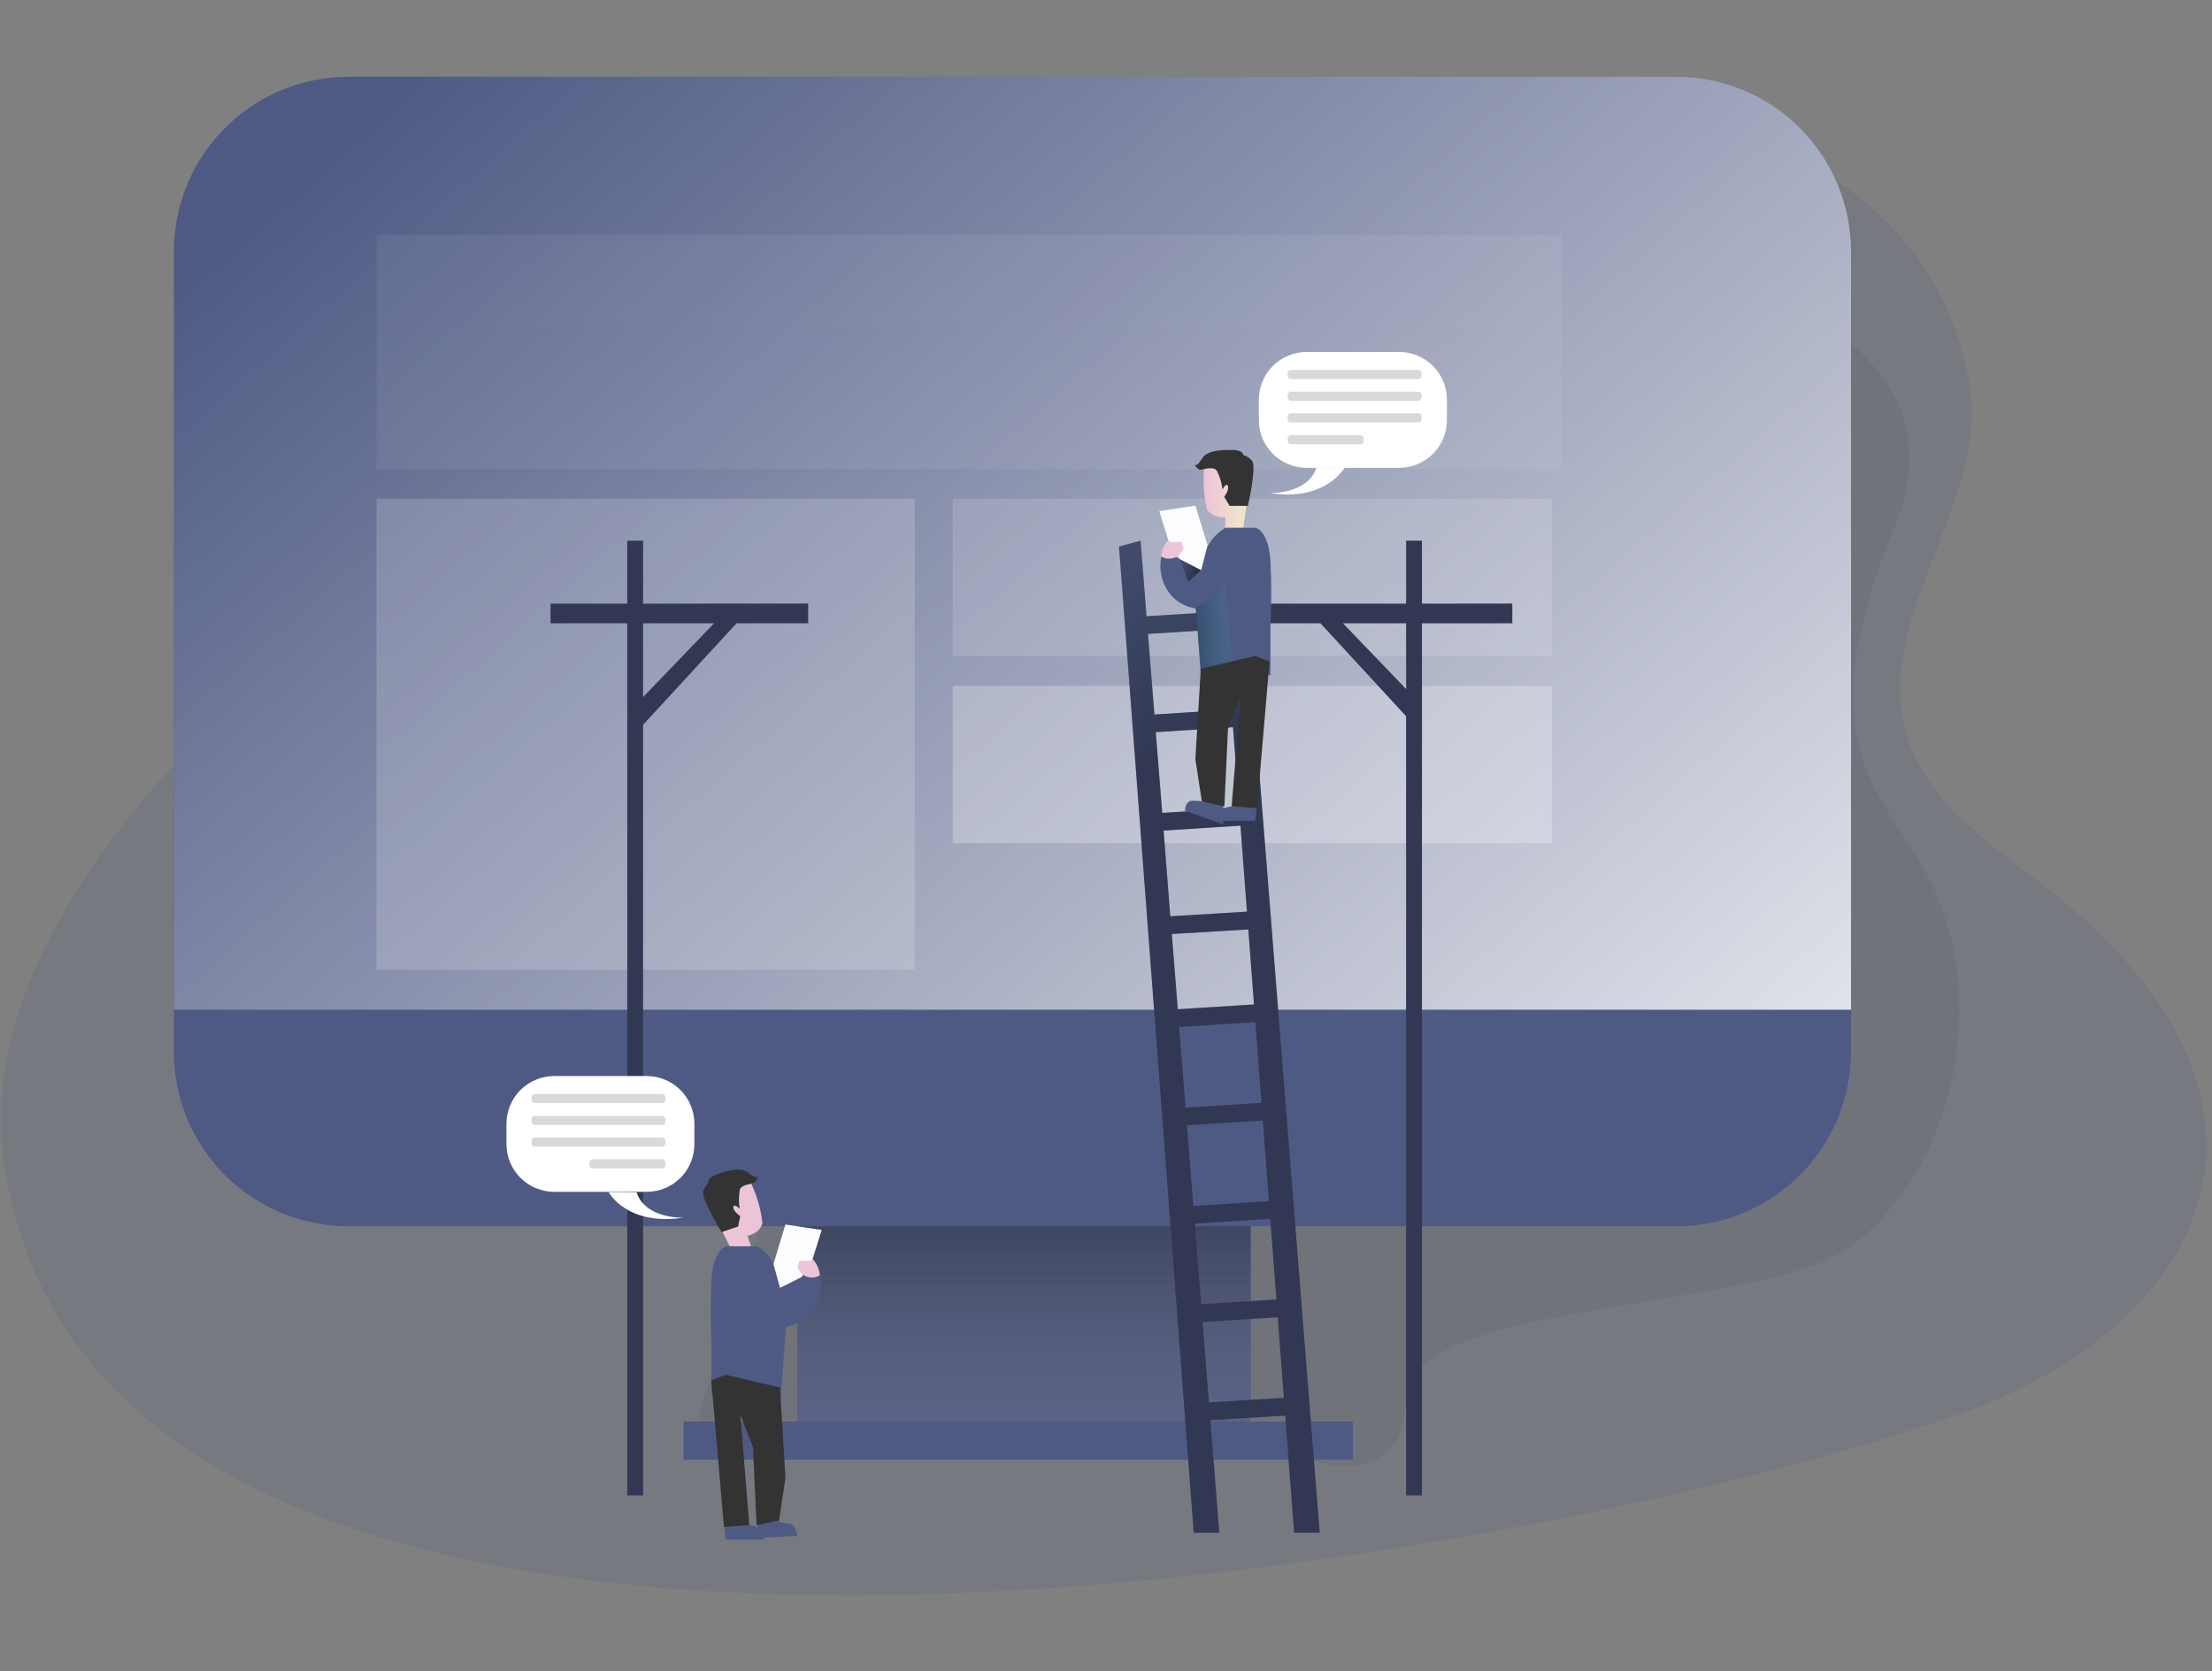 <svg width="356" height="269" viewBox="0 0 356 269" fill="none" xmlns="http://www.w3.org/2000/svg">
<rect x="0" y="0" width="356" height="269" fill="#808080" stroke="none"/>
<g clip-path="url(#clip0)">
<path opacity="0.18" d="M316.924 61.587C320.315 80.915 300.929 99.975 306.918 118.643C310.365 129.427 320.707 136.151 329.622 143.087C343.79 154.086 356.863 170.066 354.907 187.906C352.791 207.148 334.487 220.752 316.294 227.312C248.053 251.898 14.373 295.087 0.524 186.069C-2.113 165.231 9.845 144.583 23.263 128.435C33.936 115.594 93.387 57.882 115.117 47.108C211.914 -0.904 306.953 4.695 316.924 61.587Z" fill="#4F5A84"/>
<path opacity="0.05" d="M198.366 33.685C198.366 33.685 326.343 32.568 304.876 84.97C288.247 125.514 307.25 128.486 313.192 148.094C319.134 167.703 312.218 190.041 297.904 200.626C283.589 211.211 226.302 209.339 226.302 225.009C226.302 240.679 210.358 234.96 210.358 234.96H110.002L128.333 179.629L198.366 33.685Z" fill="#000405"/>
<path d="M217.731 228.831H110.002V234.977H217.731V228.831Z" fill="#4F5A84"/>
<path d="M201.275 179.642H128.333V228.83H201.275V179.642Z" fill="#4F5A84"/>
<path d="M201.275 179.642H128.333V228.83H201.275V179.642Z" fill="#4F5A84"/>
<path d="M201.275 179.642H128.333V228.83H201.275V179.642Z" fill="url(#paint0_linear)"/>
<path d="M297.904 40.478V169.299C297.904 172.991 297.177 176.647 295.765 180.058C294.353 183.469 292.283 186.568 289.674 189.178C287.065 191.788 283.968 193.858 280.559 195.269C277.151 196.681 273.498 197.406 269.809 197.404H56.058C48.612 197.404 41.47 194.443 36.205 189.172C30.939 183.901 27.981 176.753 27.981 169.299V40.478C27.98 36.787 28.706 33.131 30.117 29.721C31.528 26.31 33.596 23.211 36.203 20.6C38.81 17.99 41.906 15.919 45.312 14.505C48.719 13.092 52.371 12.365 56.058 12.364H269.783C273.473 12.36 277.128 13.083 280.538 14.492C283.948 15.902 287.048 17.971 289.659 20.58C292.271 23.189 294.343 26.288 295.758 29.699C297.172 33.111 297.902 36.767 297.904 40.461V40.478Z" fill="#4F5A84"/>
<path d="M297.904 40.478V162.544H28.011V40.478C28.011 36.787 28.736 33.131 30.147 29.721C31.558 26.31 33.626 23.211 36.233 20.6C38.84 17.99 41.936 15.919 45.342 14.505C48.749 13.092 52.401 12.365 56.088 12.364H269.783C273.473 12.36 277.128 13.083 280.538 14.492C283.948 15.902 287.048 17.971 289.659 20.58C292.271 23.189 294.343 26.288 295.758 29.699C297.172 33.111 297.901 36.767 297.904 40.461V40.478Z" fill="url(#paint1_linear)"/>
<path d="M251.285 37.834H60.596V75.476H251.285V37.834Z" fill="url(#paint2_linear)"/>
<path d="M147.215 80.281H60.596V156.096H147.215V80.281Z" fill="url(#paint3_linear)"/>
<path d="M249.747 80.281H153.333V105.6H249.747V80.281Z" fill="url(#paint4_linear)"/>
<path d="M249.747 110.405H153.333V135.724H249.747V110.405Z" fill="url(#paint5_linear)"/>
<path d="M249.747 140.529H153.333V156.096H249.747V140.529Z" fill="url(#paint6_linear)"/>
<path d="M208.277 246.735H212.392L199.711 87.044L196.234 87.98L197.022 98.414L184.526 99.203L183.565 87.044L180.088 87.98L192.119 246.735H196.234L194.799 228.619L206.864 227.877L206.683 225.009L194.57 225.755L193.541 212.815L205.924 212.03L205.748 209.171L193.316 209.938L192.291 196.973L204.434 196.201L208.277 246.735ZM184.755 102.05L197.251 101.252L198.233 114.218L185.793 115.02L184.755 102.05ZM186.008 117.863L198.44 117.065L199.422 130.087L187.051 130.863L186.008 117.863ZM187.271 133.705L199.638 132.912L200.689 146.753L188.344 147.504L187.271 133.705ZM188.589 150.355L200.905 149.617L201.818 161.694L189.55 162.466L188.589 150.355ZM189.774 165.33L202.033 164.55L203.016 177.533L190.804 178.305L189.774 165.33ZM192.063 194.13L191.028 181.147L203.236 180.366L204.218 193.358L192.063 194.13Z" fill="#4F5A84"/>
<path d="M103.492 97.185V87.044H100.954V97.185H88.608V100.325H100.954V240.718H103.492V116.672L118.539 100.325H130.061V97.168L103.492 97.185ZM103.492 112.234V100.325H114.936L103.492 112.234Z" fill="#4F5A84"/>
<path d="M228.848 97.185V87.044H226.31V97.185H201.926V100.325H212.513L226.302 115.292V240.718H228.848V100.325H243.387V97.168L228.848 97.185ZM226.31 110.931L216.111 100.325H226.302L226.31 110.931Z" fill="#4F5A84"/>
<g opacity="0.61">
<path opacity="0.61" d="M208.277 246.735H212.392L199.711 87.044L196.234 87.98L197.022 98.414L184.526 99.203L183.565 87.044L180.088 87.98L192.119 246.735H196.234L194.799 228.619L206.864 227.877L206.683 225.009L194.57 225.755L193.541 212.815L205.924 212.03L205.748 209.171L193.316 209.938L192.291 196.973L204.434 196.201L208.277 246.735ZM184.755 102.05L197.251 101.252L198.233 114.218L185.793 115.02L184.755 102.05ZM186.008 117.863L198.44 117.065L199.422 130.087L187.051 130.863L186.008 117.863ZM187.271 133.705L199.638 132.912L200.689 146.753L188.344 147.504L187.271 133.705ZM188.589 150.355L200.905 149.617L201.818 161.694L189.55 162.466L188.589 150.355ZM189.774 165.33L202.033 164.55L203.016 177.533L190.804 178.305L189.774 165.33ZM192.063 194.13L191.028 181.147L203.236 180.366L204.218 193.358L192.063 194.13Z" fill="url(#paint7_linear)"/>
<path opacity="0.61" d="M103.492 97.185V87.044H100.954V97.185H88.608V100.325H100.954V240.718H103.492V116.672L118.539 100.325H130.061V97.168L103.492 97.185ZM103.492 112.234V100.325H114.936L103.492 112.234Z" fill="url(#paint8_linear)"/>
<path opacity="0.61" d="M228.848 97.185V87.044H226.31V97.185H201.926V100.325H212.513L226.302 115.292V240.718H228.848V100.325H243.387V97.168L228.848 97.185ZM226.31 110.931L216.111 100.325H226.302L226.31 110.931Z" fill="url(#paint9_linear)"/>
</g>
<path d="M202.305 129.5L202.012 132.131H195.941C195.941 132.131 195.445 130.613 196.552 130.233C197.16 130.018 197.786 129.861 198.423 129.763L202.305 129.5Z" fill="#4F5A84"/>
<path d="M193.838 75.006C193.558 77.361 193.704 79.746 194.269 82.049C194.607 82.486 195.056 82.825 195.569 83.03C196.082 83.236 196.64 83.301 197.186 83.218V84.969H200.09L201.331 76.201C201.331 76.201 196.759 70.361 193.838 75.006Z" fill="url(#paint10_linear)"/>
<path d="M195.885 75.882C196.342 76.798 196.634 77.788 196.746 78.806C196.746 78.806 197.328 77.637 197.608 78.219C197.888 78.802 197.026 79.975 197.026 79.975L197.888 81.433H200.84C200.84 81.433 202.301 75.036 201.482 74.156C200.663 73.276 200.112 73.293 200.112 73.293C200.112 73.293 200.112 72.431 198.358 72.431C196.604 72.431 194.273 72.431 193.398 73.893C192.524 75.355 192.231 74.756 192.231 74.756C192.231 74.756 192.726 75.838 193.484 75.575C193.665 75.532 195.592 75.006 195.885 75.882Z" fill="#333333"/>
<path d="M197.195 84.97H202.102C202.102 84.97 204.175 85.401 204.464 90.374C204.64 93.772 204.64 97.177 204.464 100.575V108.727L202.102 107.938L193.342 109.896L192.481 97.944C191.572 97.833 190.698 97.525 189.92 97.043C189.142 96.56 188.477 95.914 187.973 95.149C187.336 94.192 186.934 93.097 186.802 91.954C186.671 90.811 186.812 89.653 187.215 88.576L193.312 91.789L193.635 90.064C193.969 88.194 195.015 86.527 196.552 85.414L197.195 84.97Z" fill="#4F5A84"/>
<path d="M188.029 86.958L186.573 82.282L192.381 81.403L194.338 87.773L193.312 91.789L189.83 89.973L188.029 86.958Z" fill="#FCFDFF"/>
<path d="M186.862 89.572C186.961 88.594 187.37 87.673 188.029 86.945L188.322 87.234H190.179L190.472 88.377L189.8 89.339C189.396 89.68 188.895 89.885 188.368 89.927C187.841 89.969 187.314 89.845 186.862 89.572Z" fill="url(#paint11_linear)"/>
<path d="M189.831 89.973L191.214 93.648L193.312 91.789L189.831 89.973Z" fill="url(#paint12_linear)"/>
<path opacity="0.61" d="M192.381 97.737C192.381 97.737 197.074 95.981 197.074 93.061L198.246 106.48L193.278 107.657L192.381 97.737Z" fill="url(#paint13_linear)"/>
<path d="M193.256 107.645L192.381 122.198L193.549 129.793H197.052L197.634 117.259L199.677 111.997L198.22 129.793L202.305 130.087L204.317 106.476L202.012 105.6L193.256 107.645Z" fill="#333333"/>
<path d="M196.876 129.793V132.705L190.718 130.505C190.718 130.505 190.718 128.896 191.912 128.896C192.558 128.892 193.203 128.951 193.838 129.073L196.876 129.793Z" fill="#4F5A84"/>
<path d="M116.496 245.217L116.798 247.839H122.873C122.873 247.839 123.369 246.321 122.257 245.941C121.652 245.726 121.027 245.57 120.391 245.475L116.496 245.217Z" fill="#4F5A84"/>
<path d="M120.715 190.162C121.77 192.267 122.443 194.544 122.701 196.886C122.352 198.551 120.305 198.931 120.305 198.931L120.861 200.596L117.944 201.618L113.971 193.729C113.971 193.729 116.453 186.685 120.715 190.162Z" fill="url(#paint14_linear)"/>
<path d="M119.051 191.654C118.883 192.62 118.883 193.608 119.051 194.574C119.051 194.574 118.116 193.669 118.03 194.311C117.944 194.954 119.137 195.773 119.137 195.773L118.788 197.438L116.134 198.344C116.134 198.344 112.687 192.737 113.213 191.654C113.738 190.572 114.001 190.455 114.001 190.455C114.001 190.455 113.708 189.636 115.371 189.053C117.035 188.471 119.249 187.759 120.542 188.851C121.835 189.942 121.912 189.282 121.912 189.282C121.912 189.282 121.912 190.451 120.977 190.481C121.068 190.602 119.051 190.718 119.051 191.654Z" fill="#333333"/>
<path d="M121.766 200.626H116.862C116.862 200.626 114.79 201.057 114.497 206.031C114.32 209.427 114.32 212.831 114.497 216.227V224.379L116.862 223.59L125.618 225.548L126.48 213.6C127.386 213.451 128.249 213.107 129.01 212.593C129.771 212.078 130.411 211.405 130.888 210.62C131.524 209.661 131.924 208.565 132.056 207.422C132.188 206.279 132.047 205.121 131.646 204.042L125.545 207.255L125.222 205.53C124.887 203.662 123.841 201.997 122.305 200.885L121.766 200.626Z" fill="#4F5A84"/>
<path d="M130.789 202.64L132.245 197.995L126.407 197.119L124.481 203.49L125.532 207.316L129.035 205.565L130.789 202.64Z" fill="#FCFDFF"/>
<path d="M131.952 205.302C131.857 204.321 131.448 203.398 130.785 202.67L130.496 202.964H128.656L128.363 204.102L129.035 205.064C129.437 205.401 129.934 205.605 130.456 205.647C130.978 205.69 131.501 205.569 131.952 205.302Z" fill="url(#paint15_linear)"/>
<path opacity="0.61" d="M126.407 213.54C126.407 213.54 121.736 211.789 121.736 208.864L122.115 224.703L125.532 225.462L126.407 213.54Z" fill="url(#paint16_linear)"/>
<path d="M125.532 223.357L126.407 237.91L125.269 245.506H121.766L121.184 232.971L119.137 227.709L120.598 245.506L116.513 245.799L114.471 222.188L116.802 221.312L125.532 223.357Z" fill="#333333"/>
<path d="M121.943 245.506V247.554L128.333 247.261C128.333 247.261 128.044 245.217 126.876 245.217C126.246 245.236 125.621 245.087 125.067 244.785L121.943 245.506Z" fill="#4F5A84"/>
<path d="M225.19 75.308H210.272C208.236 75.307 206.284 74.496 204.845 73.055C203.406 71.614 202.598 69.659 202.598 67.621V64.348C202.598 62.31 203.406 60.356 204.846 58.916C206.285 57.475 208.237 56.666 210.272 56.666H225.19C226.198 56.665 227.196 56.863 228.127 57.249C229.058 57.634 229.905 58.2 230.618 58.913C231.331 59.626 231.896 60.472 232.283 61.404C232.669 62.336 232.868 63.335 232.868 64.343V67.617C232.868 68.627 232.67 69.626 232.284 70.559C231.898 71.491 231.332 72.338 230.619 73.052C229.906 73.766 229.06 74.332 228.128 74.718C227.197 75.105 226.198 75.303 225.19 75.303V75.308Z" fill="white"/>
<path d="M204.317 79.358C204.317 79.358 210.419 79.651 211.88 75.269H216.404C216.404 75.269 213.37 80.82 204.317 79.358Z" fill="white"/>
<path opacity="0.15" d="M207.764 59.547H228.258C228.397 59.547 228.531 59.602 228.63 59.701C228.728 59.8 228.784 59.934 228.784 60.073V60.505C228.784 60.644 228.728 60.778 228.63 60.877C228.531 60.975 228.397 61.031 228.258 61.031H207.764C207.695 61.031 207.627 61.017 207.563 60.991C207.5 60.964 207.442 60.926 207.393 60.877C207.344 60.828 207.305 60.77 207.279 60.706C207.252 60.642 207.239 60.574 207.239 60.505V60.073C207.239 60.004 207.252 59.936 207.279 59.872C207.305 59.808 207.344 59.75 207.393 59.701C207.442 59.652 207.5 59.614 207.563 59.587C207.627 59.561 207.695 59.547 207.764 59.547Z" fill="#020202"/>
<path opacity="0.15" d="M207.764 63.054H228.258C228.397 63.054 228.531 63.109 228.63 63.208C228.728 63.307 228.784 63.44 228.784 63.58V64.011C228.784 64.151 228.728 64.285 228.63 64.383C228.531 64.482 228.397 64.537 228.258 64.537H207.764C207.695 64.537 207.627 64.524 207.563 64.498C207.5 64.471 207.442 64.432 207.393 64.383C207.344 64.335 207.305 64.276 207.279 64.213C207.252 64.149 207.239 64.08 207.239 64.011V63.58C207.239 63.511 207.252 63.443 207.279 63.379C207.305 63.315 207.344 63.257 207.393 63.208C207.442 63.159 207.5 63.12 207.563 63.094C207.627 63.067 207.695 63.054 207.764 63.054Z" fill="#020202"/>
<path opacity="0.15" d="M207.764 66.53H228.258C228.397 66.53 228.531 66.586 228.63 66.684C228.728 66.783 228.784 66.917 228.784 67.056V67.488C228.784 67.557 228.77 67.625 228.744 67.689C228.717 67.753 228.679 67.811 228.63 67.86C228.581 67.909 228.523 67.948 228.459 67.974C228.395 68.001 228.327 68.014 228.258 68.014H207.764C207.695 68.014 207.627 68.001 207.563 67.974C207.5 67.948 207.442 67.909 207.393 67.86C207.344 67.811 207.305 67.753 207.279 67.689C207.252 67.625 207.239 67.557 207.239 67.488V67.056C207.239 66.987 207.252 66.919 207.279 66.855C207.305 66.791 207.344 66.733 207.393 66.684C207.442 66.635 207.5 66.597 207.563 66.57C207.627 66.544 207.695 66.53 207.764 66.53Z" fill="#020202"/>
<path opacity="0.15" d="M207.764 70.037H218.938C219.076 70.038 219.209 70.094 219.307 70.193C219.404 70.291 219.459 70.424 219.459 70.563V70.995C219.459 71.133 219.404 71.266 219.307 71.365C219.209 71.464 219.076 71.52 218.938 71.521H207.764C207.695 71.521 207.627 71.507 207.563 71.481C207.5 71.454 207.442 71.415 207.393 71.367C207.344 71.318 207.305 71.26 207.279 71.196C207.252 71.132 207.239 71.064 207.239 70.995V70.563C207.239 70.494 207.252 70.426 207.279 70.362C207.305 70.298 207.344 70.24 207.393 70.191C207.442 70.142 207.5 70.103 207.563 70.077C207.627 70.051 207.695 70.037 207.764 70.037Z" fill="#020202"/>
<path d="M89.19 191.857H104.108C106.115 191.852 108.039 191.059 109.469 189.65C110.899 188.24 111.72 186.326 111.756 184.317V180.901C111.756 178.864 110.948 176.91 109.508 175.469C108.069 174.029 106.117 173.219 104.082 173.219H89.19C87.154 173.219 85.201 174.029 83.76 175.471C82.32 176.912 81.511 178.867 81.511 180.906V184.322C81.551 186.334 82.377 188.25 83.813 189.659C85.249 191.068 87.179 191.857 89.19 191.857Z" fill="white"/>
<path d="M110.002 196.006C110.002 196.006 103.901 196.3 102.44 191.917H97.967C97.967 191.917 100.872 197.404 110.002 196.006Z" fill="white"/>
<path opacity="0.15" d="M106.559 177.563H86.066C85.927 177.563 85.793 177.507 85.694 177.409C85.596 177.31 85.54 177.176 85.54 177.037V176.627C85.54 176.487 85.596 176.353 85.694 176.255C85.793 176.156 85.927 176.101 86.066 176.101H106.559C106.699 176.101 106.833 176.156 106.931 176.255C107.03 176.353 107.085 176.487 107.085 176.627V177.037C107.085 177.176 107.03 177.31 106.931 177.409C106.833 177.507 106.699 177.563 106.559 177.563Z" fill="#020202"/>
<path opacity="0.15" d="M106.559 181.104H86.066C85.927 181.104 85.793 181.048 85.694 180.95C85.596 180.851 85.54 180.717 85.54 180.578V180.151C85.541 180.012 85.597 179.879 85.696 179.781C85.794 179.684 85.927 179.629 86.066 179.629H106.559C106.698 179.629 106.831 179.684 106.93 179.781C107.028 179.879 107.084 180.012 107.085 180.151V180.582C107.085 180.722 107.03 180.855 106.931 180.954C106.833 181.053 106.699 181.108 106.559 181.108V181.104Z" fill="#020202"/>
<path opacity="0.15" d="M106.559 184.581H86.066C85.927 184.581 85.794 184.526 85.696 184.428C85.597 184.33 85.541 184.197 85.54 184.059V183.649C85.54 183.509 85.596 183.375 85.694 183.277C85.793 183.178 85.927 183.123 86.066 183.123H106.559C106.699 183.123 106.833 183.178 106.931 183.277C107.03 183.375 107.085 183.509 107.085 183.649V184.059C107.084 184.197 107.028 184.33 106.93 184.428C106.831 184.526 106.698 184.581 106.559 184.581Z" fill="#020202"/>
<path opacity="0.15" d="M106.559 188.087H95.382C95.243 188.087 95.109 188.032 95.01 187.933C94.912 187.834 94.856 187.701 94.856 187.561V187.156C94.855 187.086 94.868 187.016 94.894 186.952C94.92 186.887 94.958 186.828 95.007 186.778C95.056 186.728 95.114 186.689 95.179 186.662C95.243 186.635 95.312 186.621 95.382 186.621H106.564C106.703 186.621 106.837 186.676 106.935 186.775C107.034 186.874 107.089 187.007 107.089 187.147V187.552C107.089 187.622 107.076 187.69 107.049 187.754C107.023 187.818 106.984 187.876 106.935 187.925C106.887 187.973 106.829 188.012 106.765 188.039C106.701 188.065 106.633 188.079 106.564 188.079L106.559 188.087Z" fill="#020202"/>
<path d="M129.035 205.565C129.035 205.565 128.057 209.654 126.881 209.071C126.55 208.888 126.26 208.639 126.03 208.338C125.8 208.037 125.635 207.692 125.545 207.325L129.035 205.565Z" fill="url(#paint17_linear)"/>
</g>
<defs>
<linearGradient id="paint0_linear" x1="164.804" y1="189.373" x2="164.804" y2="255.573" gradientUnits="userSpaceOnUse">
<stop stop-opacity="0.4"/>
<stop offset="1" stop-color="white" stop-opacity="0"/>
</linearGradient>
<linearGradient id="paint1_linear" x1="73.673" y1="-4.635" x2="292.965" y2="242.502" gradientUnits="userSpaceOnUse">
<stop offset="0.02" stop-color="white" stop-opacity="0"/>
<stop offset="1" stop-color="white"/>
</linearGradient>
<linearGradient id="paint2_linear" x1="66681.7" y1="2713.14" x2="66816.2" y2="-26923.9" gradientUnits="userSpaceOnUse">
<stop offset="0.02" stop-color="white" stop-opacity="0"/>
<stop offset="1" stop-color="white"/>
</linearGradient>
<linearGradient id="paint3_linear" x1="19979.5" y1="11567.6" x2="21180.1" y2="-48101.3" gradientUnits="userSpaceOnUse">
<stop offset="0.02" stop-color="white" stop-opacity="0"/>
<stop offset="1" stop-color="white"/>
</linearGradient>
<linearGradient id="paint4_linear" x1="44080.2" y1="3537.01" x2="44200.5" y2="-16397.3" gradientUnits="userSpaceOnUse">
<stop offset="0.02" stop-color="white" stop-opacity="0"/>
<stop offset="1" stop-color="white"/>
</linearGradient>
<linearGradient id="paint5_linear" x1="44043.5" y1="5696.72" x2="44163.9" y2="-14237.6" gradientUnits="userSpaceOnUse">
<stop offset="0.02" stop-color="white" stop-opacity="0"/>
<stop offset="1" stop-color="white"/>
</linearGradient>
<linearGradient id="paint6_linear" x1="44609.5" y1="467.529" x2="44655" y2="-11788.7" gradientUnits="userSpaceOnUse">
<stop offset="0.02" stop-color="white" stop-opacity="0"/>
<stop offset="1" stop-color="white"/>
</linearGradient>
<linearGradient id="paint7_linear" x1="231.007" y1="261.167" x2="142.967" y2="25.124" gradientUnits="userSpaceOnUse">
<stop offset="0.58"/>
<stop offset="0.78" stop-opacity="0.16"/>
</linearGradient>
<linearGradient id="paint8_linear" x1="15450.8" y1="-13519.2" x2="-30053" y2="19422.8" gradientUnits="userSpaceOnUse">
<stop offset="0.58"/>
<stop offset="0.78" stop-opacity="0.16"/>
</linearGradient>
<linearGradient id="paint9_linear" x1="25650.2" y1="406.687" x2="-19856.6" y2="33357.7" gradientUnits="userSpaceOnUse">
<stop offset="0.58"/>
<stop offset="0.78" stop-opacity="0.16"/>
</linearGradient>
<linearGradient id="paint10_linear" x1="193.7" y1="79.091" x2="201.331" y2="79.091" gradientUnits="userSpaceOnUse">
<stop stop-color="#ECC4D7"/>
<stop offset="0.42" stop-color="#EFD4D1"/>
<stop offset="1" stop-color="#F2EAC9"/>
</linearGradient>
<linearGradient id="paint11_linear" x1="1752.39" y1="1203.84" x2="1782.51" y2="1203.84" gradientUnits="userSpaceOnUse">
<stop stop-color="#ECC4D7"/>
<stop offset="0.42" stop-color="#EFD4D1"/>
<stop offset="1" stop-color="#F2EAC9"/>
</linearGradient>
<linearGradient id="paint12_linear" x1="188.715" y1="91.12" x2="195.917" y2="93.867" gradientUnits="userSpaceOnUse">
<stop stop-opacity="0"/>
<stop offset="0.91" stop-opacity="0.8"/>
<stop offset="1"/>
</linearGradient>
<linearGradient id="paint13_linear" x1="181.501" y1="101.119" x2="203.718" y2="99.883" gradientUnits="userSpaceOnUse">
<stop offset="0.36" stop-color="#00272E"/>
<stop offset="1" stop-color="#69B9EB" stop-opacity="0"/>
</linearGradient>
<linearGradient id="paint14_linear" x1="2422.18" y1="1748.67" x2="2599.05" y2="1748.67" gradientUnits="userSpaceOnUse">
<stop stop-color="#ECC4D7"/>
<stop offset="0.42" stop-color="#EFD4D1"/>
<stop offset="1" stop-color="#F2EAC9"/>
</linearGradient>
<linearGradient id="paint15_linear" x1="1197.28" y1="516.883" x2="1227.18" y2="516.883" gradientUnits="userSpaceOnUse">
<stop stop-color="#ECC4D7"/>
<stop offset="0.42" stop-color="#EFD4D1"/>
<stop offset="1" stop-color="#F2EAC9"/>
</linearGradient>
<linearGradient id="paint16_linear" x1="1563.66" y1="1410.36" x2="1397.92" y2="1416.19" gradientUnits="userSpaceOnUse">
<stop offset="0.36" stop-color="#00272E"/>
<stop offset="1" stop-color="#69B9EB" stop-opacity="0"/>
</linearGradient>
<linearGradient id="paint17_linear" x1="1157.93" y1="1802.98" x2="1141.1" y2="1846.79" gradientUnits="userSpaceOnUse">
<stop stop-opacity="0"/>
<stop offset="0.91" stop-opacity="0.8"/>
<stop offset="1"/>
</linearGradient>
<clipPath id="clip0">
<rect width="354.947" height="267.789" fill="white" transform="translate(0.158 0.684)"/>
</clipPath>
</defs>
</svg>
